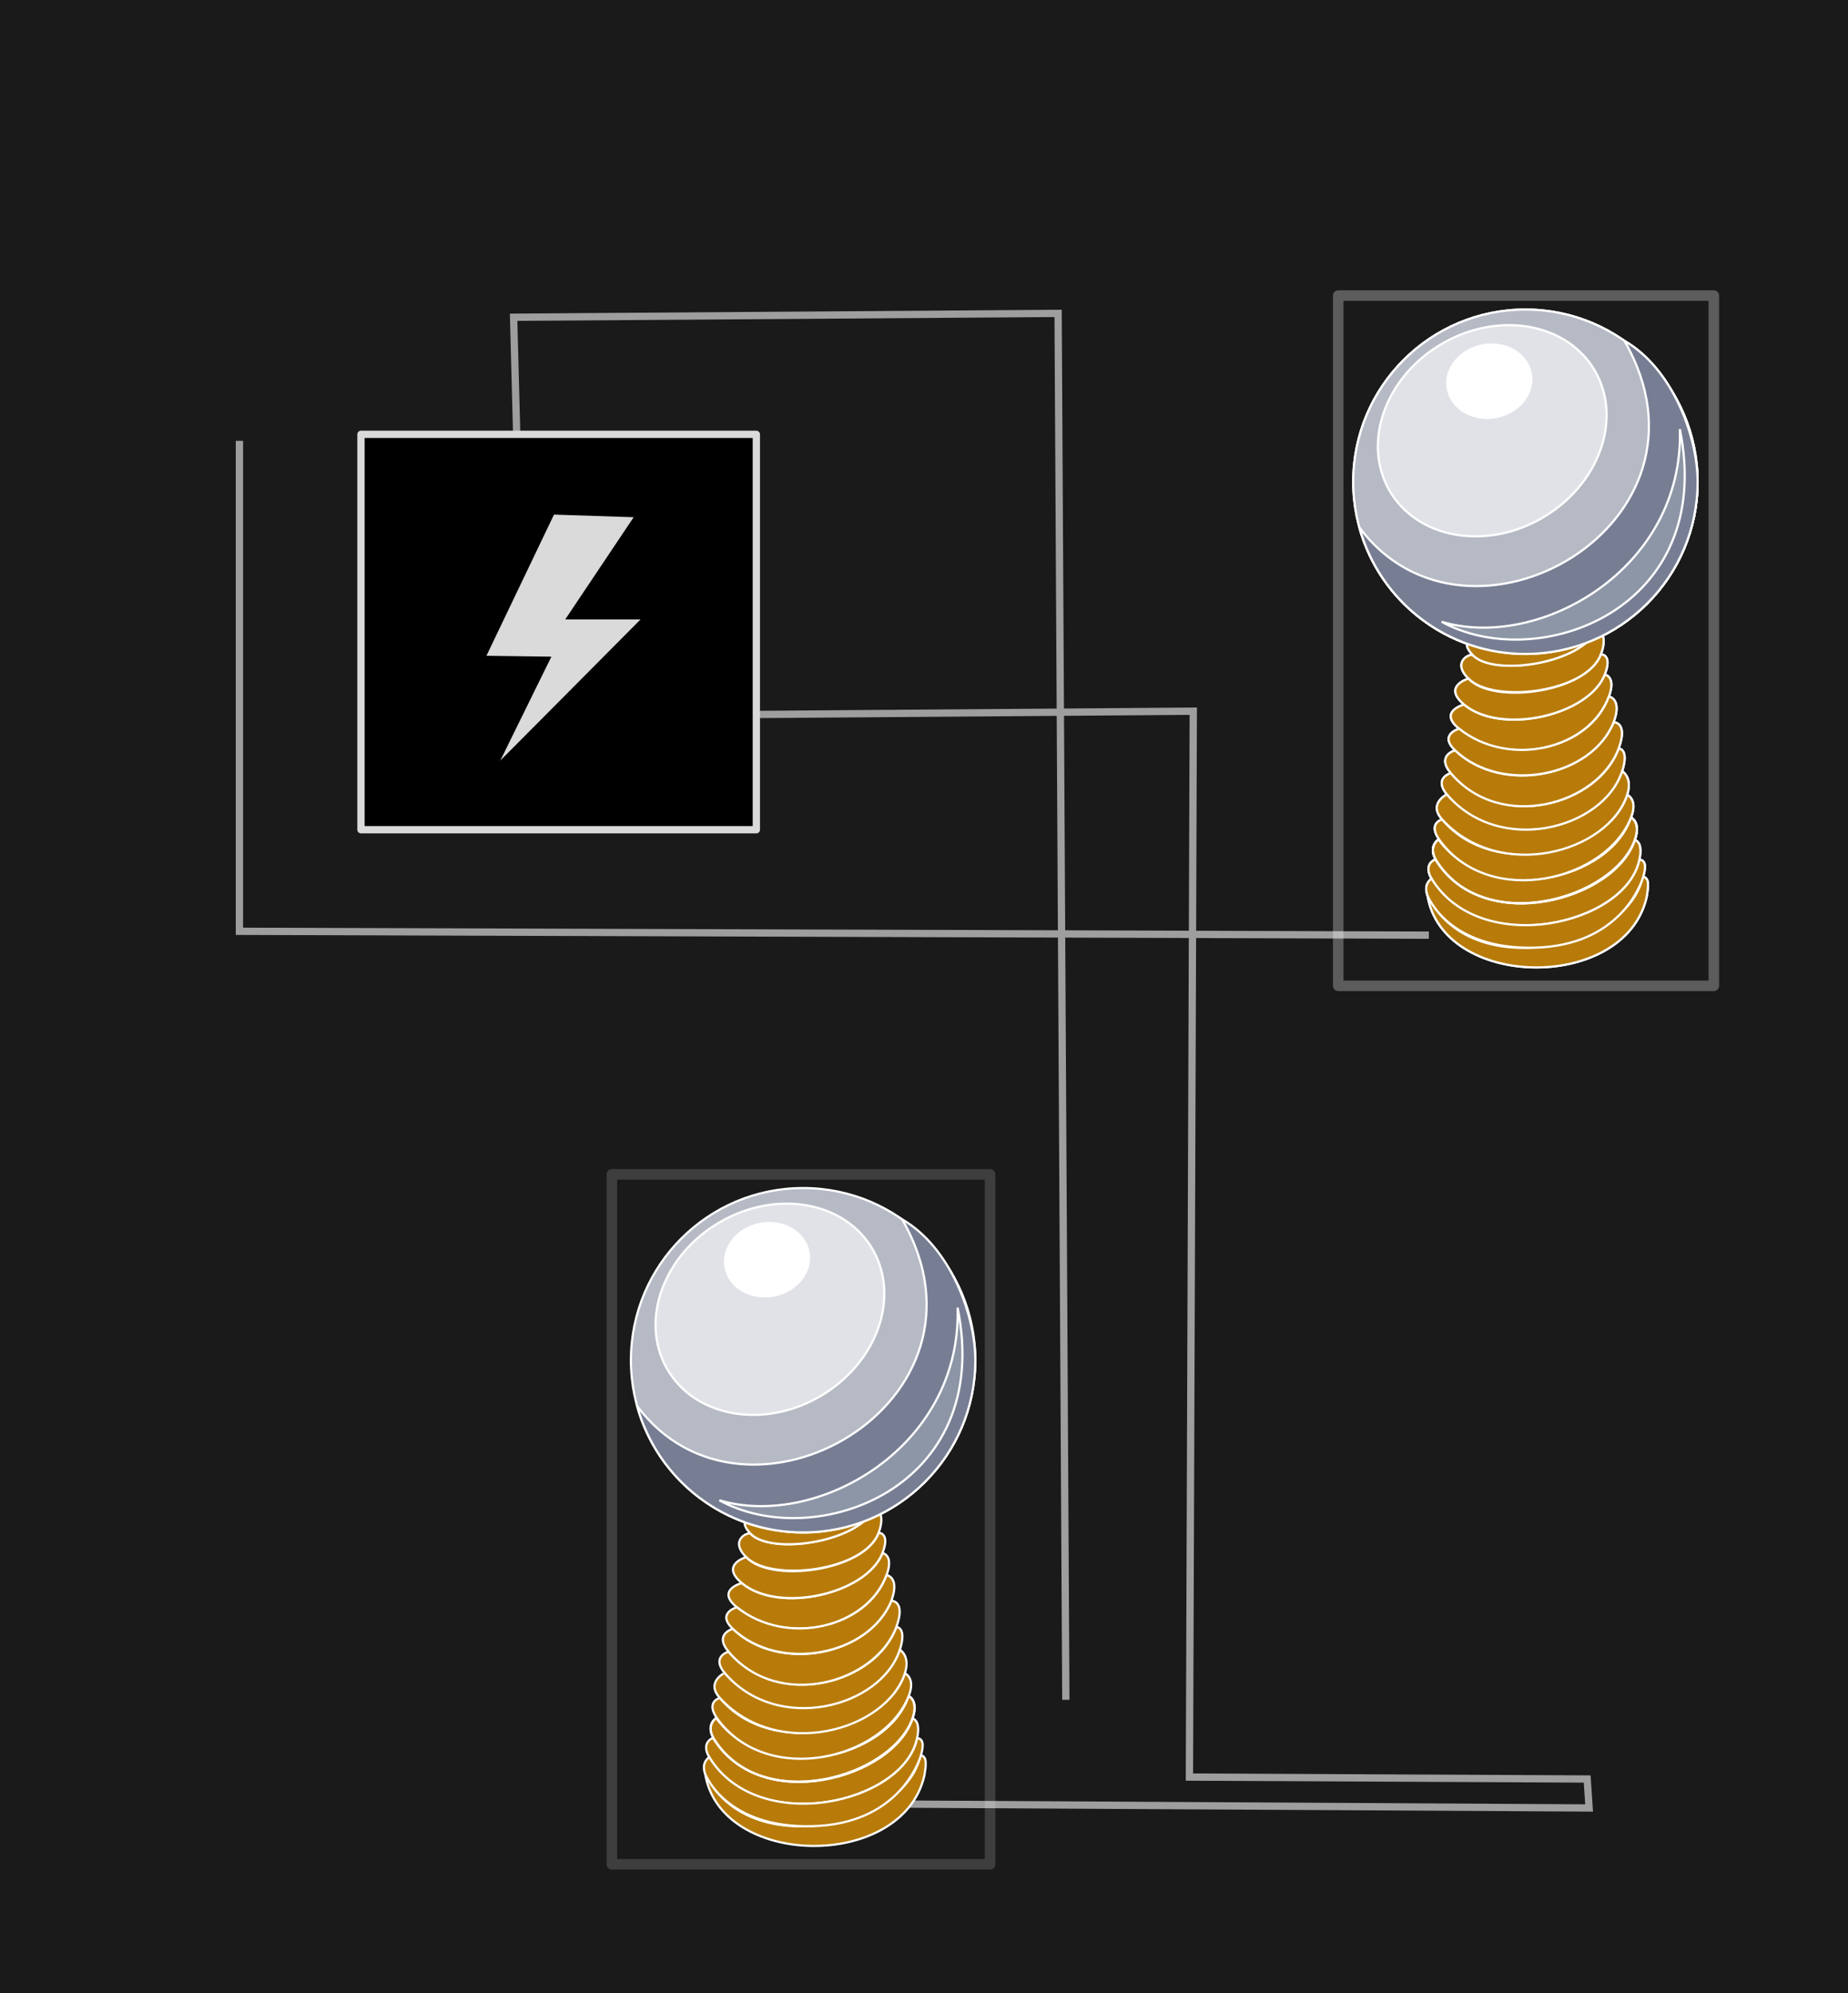 <?xml version="1.0" encoding="UTF-8" standalone="no"?>
<svg
   xmlns:dc="http://purl.org/dc/elements/1.1/"
   xmlns:cc="http://creativecommons.org/ns#"
   xmlns:rdf="http://www.w3.org/1999/02/22-rdf-syntax-ns#"
   xmlns:svg="http://www.w3.org/2000/svg"
   xmlns="http://www.w3.org/2000/svg"
   xmlns:sodipodi="http://sodipodi.sourceforge.net/DTD/sodipodi-0.dtd"
   xmlns:inkscape="http://www.inkscape.org/namespaces/inkscape"
   width="253.385"
   height="273.296"
   viewBox="0 0 253.385 273.296"
   id="svg2"
   version="1.1"
   inkscape:version="0.91 r13725"
   sodipodi:docname="level_n5.svg">
  <sodipodi:namedview
     pagecolor="#ffffff"
     bordercolor="#666666"
     borderopacity="1"
     objecttolerance="10"
     gridtolerance="10"
     guidetolerance="10"
     inkscape:pageopacity="0"
     inkscape:pageshadow="2"
     inkscape:window-width="1301"
     inkscape:window-height="744"
     id="namedview4153"
     showgrid="true"
     inkscape:zoom="1.8885966"
     inkscape:cx="121.57067"
     inkscape:cy="148.63686"
     inkscape:window-x="65"
     inkscape:window-y="24"
     inkscape:window-maximized="1"
     inkscape:current-layer="powerlines"
     inkscape:object-paths="true"
     inkscape:snap-intersection-paths="true"
     inkscape:object-nodes="true"
     inkscape:snap-smooth-nodes="true"
     inkscape:snap-midpoints="true"
     showguides="true"
     inkscape:guide-bbox="true"
     inkscape:snap-nodes="false"
     inkscape:snap-bbox="true">
    <inkscape:grid
       type="xygrid"
       id="grid4316" />
  </sodipodi:namedview>
  <defs
     id="defs4">
    <pattern
       y="0"
       x="0"
       height="6"
       width="6"
       patternUnits="userSpaceOnUse"
       id="EMFhbasepattern" />
  </defs>
  <g
     inkscape:groupmode="layer"
     id="background"
     inkscape:label="background">
    <rect
       style="color:#000000;clip-rule:nonzero;display:inline;overflow:visible;visibility:visible;opacity:1;isolation:auto;mix-blend-mode:normal;color-interpolation:sRGB;color-interpolation-filters:linearRGB;solid-color:#000000;solid-opacity:1;fill:#1a1a1a;fill-opacity:1;fill-rule:nonzero;stroke:none;stroke-width:1.459px;stroke-linecap:butt;stroke-linejoin:miter;stroke-miterlimit:4;stroke-dasharray:none;stroke-dashoffset:0;stroke-opacity:1;color-rendering:auto;image-rendering:auto;shape-rendering:auto;text-rendering:auto;enable-background:accumulate"
       id="rect4145"
       width="253.764"
       height="273.719"
       x="-0.009"
       y="-0.078" />
  </g>
  <g
     inkscape:groupmode="layer"
     inkscape:label="powerlines"
     id="powerlines"
     powerlines=""
     transform="translate(0,2)"
     style="display:inline">
    <path
       style="fill:none;fill-rule:evenodd;stroke:#9e9e9e;stroke-width:1px;stroke-linecap:butt;stroke-linejoin:miter;stroke-opacity:1"
       d="m 93.191,96.034 70.423,-0.529 -0.529,146.14 54.538,0.265 0.265,3.971 -93.985,-0.529"
       id="path4276"
       inkscape:connector-curvature="0"
       sodipodi:nodetypes="cccccc" />
    <path
       style="fill:none;fill-rule:evenodd;stroke:#9e9e9e;stroke-width:1px;stroke-linecap:butt;stroke-linejoin:miter;stroke-opacity:1"
       d="m 195.913,126.215 -163.084,-0.529 0,-67.246"
       id="path4278"
       inkscape:connector-curvature="0" />
    <path
       style="fill:none;fill-rule:evenodd;stroke:#9e9e9e;stroke-width:1px;stroke-linecap:butt;stroke-linejoin:miter;stroke-opacity:1"
       d="M 70.952,61.617 70.423,41.496 145.081,40.967 146.14,231.055"
       id="path4280"
       inkscape:connector-curvature="0" />
  </g>
  <g
     inkscape:groupmode="layer"
     inkscape:label="generators"
     transform="translate(114.587,48.403)"
     id="generators">
    <rect
       y="11.149"
       x="-65.092"
       height="54.208"
       width="54.208"
       id="rect4209"
       style="opacity:1;fill:#000000;fill-opacity:1;stroke:#dadada;stroke-width:1;stroke-linejoin:round;stroke-miterlimit:4;stroke-dasharray:none;stroke-dashoffset:0;stroke-opacity:1" />
  </g>
  <g
     inkscape:groupmode="layer"
     inkscape:label="switches"
     transform="translate(-85.732,24.276)"
     id="switches" />
  <g
     inkscape:groupmode="layer"
     id="decorations"
     inkscape:label="decorations"
     style="display:inline">
    <path
       style="fill:#dadada;fill-opacity:1;fill-rule:evenodd;stroke:none;stroke-width:1;stroke-linecap:butt;stroke-linejoin:miter;stroke-miterlimit:4;stroke-dasharray:none;stroke-opacity:1"
       d="m 75.958,70.557 10.925,0.356 -9.381,14.012 10.331,0 -19.237,19.356 7.006,-14.25 -8.906,-0.119 z"
       id="path4159"
       inkscape:connector-curvature="0" />
    <g
       transform="matrix(0.454,0,0,0.454,-12.974,100.349)"
       id="g4243"
       style="stroke:#ffffff;stroke-width:0.661;stroke-miterlimit:4;stroke-dasharray:none;stroke-opacity:1">
      <path
         inkscape:connector-curvature="0"
         id="path4245"
         d="m 241.495,314.36 c 12.636,27.178 60.536,16.32 65.002,-5.122 0,0 0.677,-0.508 1.376,0.699 0.72,1.228 -0.169,5.419 -0.169,5.419 -6.773,28.723 -61.891,27.792 -66.209,-0.995 z"
         style="fill:#b87b0a;fill-opacity:1;fill-rule:evenodd;stroke:#ffffff;stroke-width:0.661;stroke-linecap:butt;stroke-linejoin:miter;stroke-miterlimit:4;stroke-dasharray:none;stroke-opacity:1" />
      <path
         inkscape:connector-curvature="0"
         id="path4247"
         d="m 305.566,303.904 c 0.614,-3.027 0.402,-5.271 -1.397,-6.011 -5.609,18.055 -45.762,29.464 -60.24,5.884 -2.159,0.953 -2.815,3.048 -1.164,5.842 14.351,24.172 58.801,13.928 62.801,-5.715 z"
         style="fill:#b87b0a;fill-opacity:1;fill-rule:evenodd;stroke:#ffffff;stroke-width:0.661;stroke-linecap:butt;stroke-linejoin:miter;stroke-miterlimit:4;stroke-dasharray:none;stroke-opacity:1" />
      <path
         inkscape:connector-curvature="0"
         id="path4249"
         d="m 243.993,303.819 c 14.414,23.537 53.996,11.938 60.219,-5.99 1.863,-5.397 -1.249,-6.71 -1.249,-6.71 -6.117,18.88 -42.608,27.622 -58.06,6.646 0,0 -3.133,1.968 -0.931,5.948 z"
         style="fill:#b87b0a;fill-opacity:1;fill-rule:evenodd;stroke:#ffffff;stroke-width:0.661;stroke-miterlimit:4;stroke-dasharray:none;stroke-opacity:1" />
      <path
         inkscape:connector-curvature="0"
         id="path4251"
         d="m 243.993,303.819 c 14.414,23.537 53.996,11.938 60.219,-5.99 1.863,-5.397 -1.249,-6.71 -1.249,-6.71 -6.117,18.88 -42.608,27.622 -58.06,6.646 0,0 -3.133,1.968 -0.931,5.948"
         style="fill:none;stroke:#ffffff;stroke-width:0.661;stroke-linecap:butt;stroke-linejoin:miter;stroke-miterlimit:4;stroke-dasharray:none;stroke-opacity:1" />
      <path
         inkscape:connector-curvature="0"
         id="path4253"
         d="m 253.92,249.21 c 7.684,7.662 35.771,4.212 40.026,-7.345 2.392,-6.519 -1.291,-7.705 -1.291,-7.705 -4.043,10.372 -30.903,14.605 -37.401,7.98 -0.72,-0.635 -6.54,1.863 -1.333,7.07 z"
         style="fill:#b87b0a;fill-opacity:1;fill-rule:evenodd;stroke:#ffffff;stroke-width:0.661;stroke-linecap:butt;stroke-linejoin:miter;stroke-miterlimit:4;stroke-dasharray:none;stroke-opacity:1" />
      <path
         inkscape:connector-curvature="0"
         id="path4255"
         d="m 245.983,291.733 c 15.727,18.796 50.419,10.012 55.88,-7.451 0,0 3.281,1.376 1.206,6.752 -7.408,19.177 -42.693,27.876 -57.869,6.943 -3.704,-5.122 0.783,-6.244 0.783,-6.244 z"
         style="fill:#b87b0a;fill-opacity:1;fill-rule:evenodd;stroke:#ffffff;stroke-width:0.661;stroke-linecap:butt;stroke-linejoin:miter;stroke-miterlimit:4;stroke-dasharray:none;stroke-opacity:1" />
      <path
         inkscape:connector-curvature="0"
         id="path4257"
         d="m 247.358,284.134 c 15.473,18.965 47.519,10.562 53.001,-6.964 2.18,-6.921 -1.079,-6.858 -1.079,-6.858 -6.138,17.018 -35.369,25.167 -50.673,7.45 0,0 -5.27,1.418 -1.249,6.371 z"
         style="fill:#b87b0a;fill-opacity:1;fill-rule:evenodd;stroke:#ffffff;stroke-width:0.661;stroke-linecap:butt;stroke-linejoin:miter;stroke-miterlimit:4;stroke-dasharray:none;stroke-opacity:1" />
      <path
         inkscape:connector-curvature="0"
         id="path4259"
         d="m 251.105,264.344 c 14.986,12.171 39.37,6.138 45.233,-9.716 2.265,-6.16 -1.249,-6.646 -1.249,-6.646 -4.847,12.319 -31.305,18.479 -42.481,9.059 0,0 -7.937,2.074 -1.503,7.303 z"
         style="fill:#b87b0a;fill-opacity:1;fill-rule:evenodd;stroke:#ffffff;stroke-width:0.661;stroke-linecap:butt;stroke-linejoin:miter;stroke-miterlimit:4;stroke-dasharray:none;stroke-opacity:1" />
      <path
         inkscape:connector-curvature="0"
         id="path4261"
         d="m 292.655,234.16 c -4.043,10.372 -30.924,14.626 -37.401,7.98 -4.657,-4.763 1.164,-6.308 1.164,-6.308 6.731,9.313 30.903,5.016 36.237,-1.672 z"
         style="fill:#b87b0a;fill-opacity:1;fill-rule:evenodd;stroke:#ffffff;stroke-width:0.661;stroke-linecap:butt;stroke-linejoin:miter;stroke-miterlimit:4;stroke-dasharray:none;stroke-opacity:1" />
      <path
         inkscape:connector-curvature="0"
         id="path4263"
         d="m 242.765,309.598 c 14.647,24.024 58.758,14.034 62.801,-5.715 2.582,0.169 1.503,3.873 1.143,5.165 -0.677,2.37 -7.154,20.849 -32.935,21.42 -26.099,0.572 -32.131,-15.621 -32.279,-15.896 -0.783,-2.328 -0.127,-3.873 1.27,-4.974 z"
         style="fill:#b87b0a;fill-opacity:1;fill-rule:evenodd;stroke:#ffffff;stroke-width:0.661;stroke-linecap:butt;stroke-linejoin:miter;stroke-miterlimit:4;stroke-dasharray:none;stroke-opacity:1" />
      <path
         inkscape:connector-curvature="0"
         id="path4265"
         d="m 301.862,284.283 c 1.736,-5.228 -1.503,-7.112 -1.503,-7.112 -5.736,17.441 -36.914,25.739 -52.98,6.985 0.021,0.042 -5.736,2.836 -1.397,7.578 17.42,19.071 50.101,10.033 55.88,-7.451 z"
         style="fill:#b87b0a;fill-opacity:1;fill-rule:evenodd;stroke:#ffffff;stroke-width:0.661;stroke-linecap:butt;stroke-linejoin:miter;stroke-miterlimit:4;stroke-dasharray:none;stroke-opacity:1" />
      <path
         inkscape:connector-curvature="0"
         id="path4267"
         d="m 248.607,277.763 c 15.092,17.907 44.365,9.504 50.673,-7.45 2.963,-8.001 -1.503,-7.938 -1.503,-7.938 -6.689,16.552 -33.866,21.971 -47.879,8.488 0,0 -5.8,1.566 -1.291,6.9 z"
         style="fill:#b87b0a;fill-opacity:1;fill-rule:evenodd;stroke:#ffffff;stroke-width:0.661;stroke-linecap:butt;stroke-linejoin:miter;stroke-miterlimit:4;stroke-dasharray:none;stroke-opacity:1" />
      <path
         inkscape:connector-curvature="0"
         id="path4269"
         d="m 251.105,264.344 c 15.113,12.001 39.476,6.181 45.233,-9.716 0,0 4.106,0.593 1.439,7.747 -6.689,16.552 -33.761,21.865 -47.879,8.488 -5.038,-4.763 1.206,-6.519 1.206,-6.519 z"
         style="fill:#b87b0a;fill-opacity:1;fill-rule:evenodd;stroke:#ffffff;stroke-width:0.661;stroke-linecap:butt;stroke-linejoin:miter;stroke-miterlimit:4;stroke-dasharray:none;stroke-opacity:1" />
      <path
         inkscape:connector-curvature="0"
         id="path4271"
         d="m 252.608,257.041 c 11.261,9.335 37.613,3.26 42.481,-9.059 2.434,-6.16 -1.143,-6.117 -1.143,-6.117 -4.233,11.557 -32.681,15.346 -40.026,7.345 0,0 -7.98,2.286 -1.312,7.832 z"
         style="fill:#b87b0a;fill-opacity:1;fill-rule:evenodd;stroke:#ffffff;stroke-width:0.661;stroke-linecap:butt;stroke-linejoin:miter;stroke-miterlimit:4;stroke-dasharray:none;stroke-opacity:1" />
      <path
         inkscape:connector-curvature="0"
         id="path4273"
         d="m 323.134,189.753 c 0,28.723 -23.283,52.006 -52.006,52.006 -28.723,0 -52.006,-23.283 -52.006,-52.006 0,-28.723 23.283,-52.006 52.006,-52.006 28.723,0 52.006,23.283 52.006,52.006 z"
         style="fill:#b6bac5;fill-opacity:1;fill-rule:nonzero;stroke:#ffffff;stroke-width:0.661;stroke-linecap:butt;stroke-linejoin:miter;stroke-miterlimit:4;stroke-dasharray:none;stroke-opacity:1" />
      <path
         inkscape:connector-curvature="0"
         id="path4275"
         d="m 275.997,200.802 c -17.209,9.842 -37.825,5.99 -46.058,-8.615 -8.213,-14.605 -0.931,-34.438 16.277,-44.28 17.208,-9.842 37.824,-5.99 46.058,8.615 8.213,14.605 0.931,34.438 -16.277,44.28 z"
         style="fill:#e0e2e7;fill-opacity:1;fill-rule:nonzero;stroke:#ffffff;stroke-width:0.661;stroke-linecap:butt;stroke-linejoin:miter;stroke-miterlimit:4;stroke-dasharray:none;stroke-opacity:1" />
      <path
         inkscape:connector-curvature="0"
         id="path4277"
         d="m 262.239,170.216 c -6.9,1.291 -13.42,-2.498 -14.541,-8.488 -1.122,-5.969 3.598,-11.874 10.52,-13.166 6.9,-1.291 13.42,2.519 14.541,8.488 1.122,5.99 -3.598,11.874 -10.52,13.166 z"
         style="fill:#ffffff;fill-opacity:1;fill-rule:nonzero;stroke:#ffffff;stroke-width:0.661;stroke-linecap:butt;stroke-linejoin:miter;stroke-miterlimit:4;stroke-dasharray:none;stroke-opacity:1" />
      <path
         inkscape:connector-curvature="0"
         id="path4279"
         d="m 301.037,147.208 c 31.834,55.372 -47.434,100.245 -80.052,56.345 6.202,22.564 26.733,38.206 50.144,38.206 28.723,0 52.006,-23.283 52.006,-52.006 0,-13.504 -7.472,-34.099 -22.098,-42.545 z"
         style="fill:#777e94;fill-opacity:1;fill-rule:evenodd;stroke:#ffffff;stroke-width:0.661;stroke-linecap:butt;stroke-linejoin:miter;stroke-miterlimit:4;stroke-dasharray:none;stroke-opacity:1" />
      <path
         inkscape:connector-curvature="0"
         id="path4281"
         d="m 317.779,173.878 c 1.27,42.206 -42.439,66.971 -71.945,58.166 28.935,15.938 83.015,-3.556 71.945,-58.166 z"
         style="fill:#8d96a6;fill-opacity:1;fill-rule:evenodd;stroke:#ffffff;stroke-width:0.661;stroke-linecap:butt;stroke-linejoin:miter;stroke-miterlimit:4;stroke-dasharray:none;stroke-opacity:1" />
    </g>
    <g
       id="g4233"
       transform="matrix(0.454,0,0,0.454,86.062,-20.099)"
       style="stroke:#ffffff;stroke-width:0.661;stroke-miterlimit:4;stroke-dasharray:none;stroke-opacity:1">
      <path
         style="fill:#b87b0a;fill-opacity:1;fill-rule:evenodd;stroke:#ffffff;stroke-width:0.661;stroke-linecap:butt;stroke-linejoin:miter;stroke-miterlimit:4;stroke-dasharray:none;stroke-opacity:1"
         d="m 241.495,314.36 c 12.636,27.178 60.536,16.32 65.002,-5.122 0,0 0.677,-0.508 1.376,0.699 0.72,1.228 -0.169,5.419 -0.169,5.419 -6.773,28.723 -61.891,27.792 -66.209,-0.995 z"
         id="path4235"
         inkscape:connector-curvature="0" />
      <path
         style="fill:#b87b0a;fill-opacity:1;fill-rule:evenodd;stroke:#ffffff;stroke-width:0.661;stroke-linecap:butt;stroke-linejoin:miter;stroke-miterlimit:4;stroke-dasharray:none;stroke-opacity:1"
         d="m 305.566,303.904 c 0.614,-3.027 0.402,-5.271 -1.397,-6.011 -5.609,18.055 -45.762,29.464 -60.24,5.884 -2.159,0.953 -2.815,3.048 -1.164,5.842 14.351,24.172 58.801,13.928 62.801,-5.715 z"
         id="path4237"
         inkscape:connector-curvature="0" />
      <path
         style="fill:#b87b0a;fill-opacity:1;fill-rule:evenodd;stroke:#ffffff;stroke-width:0.661;stroke-miterlimit:4;stroke-dasharray:none;stroke-opacity:1"
         d="m 243.993,303.819 c 14.414,23.537 53.996,11.938 60.219,-5.99 1.863,-5.397 -1.249,-6.71 -1.249,-6.71 -6.117,18.88 -42.608,27.622 -58.06,6.646 0,0 -3.133,1.968 -0.931,5.948 z"
         id="path4239"
         inkscape:connector-curvature="0" />
      <path
         style="fill:none;stroke:#ffffff;stroke-width:0.661;stroke-linecap:butt;stroke-linejoin:miter;stroke-miterlimit:4;stroke-dasharray:none;stroke-opacity:1"
         d="m 243.993,303.819 c 14.414,23.537 53.996,11.938 60.219,-5.99 1.863,-5.397 -1.249,-6.71 -1.249,-6.71 -6.117,18.88 -42.608,27.622 -58.06,6.646 0,0 -3.133,1.968 -0.931,5.948"
         id="path4241"
         inkscape:connector-curvature="0" />
      <path
         style="fill:#b87b0a;fill-opacity:1;fill-rule:evenodd;stroke:#ffffff;stroke-width:0.661;stroke-linecap:butt;stroke-linejoin:miter;stroke-miterlimit:4;stroke-dasharray:none;stroke-opacity:1"
         d="m 253.92,249.21 c 7.684,7.662 35.771,4.212 40.026,-7.345 2.392,-6.519 -1.291,-7.705 -1.291,-7.705 -4.043,10.372 -30.903,14.605 -37.401,7.98 -0.72,-0.635 -6.54,1.863 -1.333,7.07 z"
         id="path4243"
         inkscape:connector-curvature="0" />
      <path
         style="fill:#b87b0a;fill-opacity:1;fill-rule:evenodd;stroke:#ffffff;stroke-width:0.661;stroke-linecap:butt;stroke-linejoin:miter;stroke-miterlimit:4;stroke-dasharray:none;stroke-opacity:1"
         d="m 245.983,291.733 c 15.727,18.796 50.419,10.012 55.88,-7.451 0,0 3.281,1.376 1.206,6.752 -7.408,19.177 -42.693,27.876 -57.869,6.943 -3.704,-5.122 0.783,-6.244 0.783,-6.244 z"
         id="path4246"
         inkscape:connector-curvature="0" />
      <path
         style="fill:#b87b0a;fill-opacity:1;fill-rule:evenodd;stroke:#ffffff;stroke-width:0.661;stroke-linecap:butt;stroke-linejoin:miter;stroke-miterlimit:4;stroke-dasharray:none;stroke-opacity:1"
         d="m 247.358,284.134 c 15.473,18.965 47.519,10.562 53.001,-6.964 2.18,-6.921 -1.079,-6.858 -1.079,-6.858 -6.138,17.018 -35.369,25.167 -50.673,7.45 0,0 -5.27,1.418 -1.249,6.371 z"
         id="path4248"
         inkscape:connector-curvature="0" />
      <path
         style="fill:#b87b0a;fill-opacity:1;fill-rule:evenodd;stroke:#ffffff;stroke-width:0.661;stroke-linecap:butt;stroke-linejoin:miter;stroke-miterlimit:4;stroke-dasharray:none;stroke-opacity:1"
         d="m 251.105,264.344 c 14.986,12.171 39.37,6.138 45.233,-9.716 2.265,-6.16 -1.249,-6.646 -1.249,-6.646 -4.847,12.319 -31.305,18.479 -42.481,9.059 0,0 -7.937,2.074 -1.503,7.303 z"
         id="path4250"
         inkscape:connector-curvature="0" />
      <path
         style="fill:#b87b0a;fill-opacity:1;fill-rule:evenodd;stroke:#ffffff;stroke-width:0.661;stroke-linecap:butt;stroke-linejoin:miter;stroke-miterlimit:4;stroke-dasharray:none;stroke-opacity:1"
         d="m 292.655,234.16 c -4.043,10.372 -30.924,14.626 -37.401,7.98 -4.657,-4.763 1.164,-6.308 1.164,-6.308 6.731,9.313 30.903,5.016 36.237,-1.672 z"
         id="path4252"
         inkscape:connector-curvature="0" />
      <path
         style="fill:#b87b0a;fill-opacity:1;fill-rule:evenodd;stroke:#ffffff;stroke-width:0.661;stroke-linecap:butt;stroke-linejoin:miter;stroke-miterlimit:4;stroke-dasharray:none;stroke-opacity:1"
         d="m 242.765,309.598 c 14.647,24.024 58.758,14.034 62.801,-5.715 2.582,0.169 1.503,3.873 1.143,5.165 -0.677,2.37 -7.154,20.849 -32.935,21.42 -26.099,0.572 -32.131,-15.621 -32.279,-15.896 -0.783,-2.328 -0.127,-3.873 1.27,-4.974 z"
         id="path4254"
         inkscape:connector-curvature="0" />
      <path
         style="fill:#b87b0a;fill-opacity:1;fill-rule:evenodd;stroke:#ffffff;stroke-width:0.661;stroke-linecap:butt;stroke-linejoin:miter;stroke-miterlimit:4;stroke-dasharray:none;stroke-opacity:1"
         d="m 301.862,284.283 c 1.736,-5.228 -1.503,-7.112 -1.503,-7.112 -5.736,17.441 -36.914,25.739 -52.98,6.985 0.021,0.042 -5.736,2.836 -1.397,7.578 17.42,19.071 50.101,10.033 55.88,-7.451 z"
         id="path4256"
         inkscape:connector-curvature="0" />
      <path
         style="fill:#b87b0a;fill-opacity:1;fill-rule:evenodd;stroke:#ffffff;stroke-width:0.661;stroke-linecap:butt;stroke-linejoin:miter;stroke-miterlimit:4;stroke-dasharray:none;stroke-opacity:1"
         d="m 248.607,277.763 c 15.092,17.907 44.365,9.504 50.673,-7.45 2.963,-8.001 -1.503,-7.938 -1.503,-7.938 -6.689,16.552 -33.866,21.971 -47.879,8.488 0,0 -5.8,1.566 -1.291,6.9 z"
         id="path4258"
         inkscape:connector-curvature="0" />
      <path
         style="fill:#b87b0a;fill-opacity:1;fill-rule:evenodd;stroke:#ffffff;stroke-width:0.661;stroke-linecap:butt;stroke-linejoin:miter;stroke-miterlimit:4;stroke-dasharray:none;stroke-opacity:1"
         d="m 251.105,264.344 c 15.113,12.001 39.476,6.181 45.233,-9.716 0,0 4.106,0.593 1.439,7.747 -6.689,16.552 -33.761,21.865 -47.879,8.488 -5.038,-4.763 1.206,-6.519 1.206,-6.519 z"
         id="path4260"
         inkscape:connector-curvature="0" />
      <path
         style="fill:#b87b0a;fill-opacity:1;fill-rule:evenodd;stroke:#ffffff;stroke-width:0.661;stroke-linecap:butt;stroke-linejoin:miter;stroke-miterlimit:4;stroke-dasharray:none;stroke-opacity:1"
         d="m 252.608,257.041 c 11.261,9.335 37.613,3.26 42.481,-9.059 2.434,-6.16 -1.143,-6.117 -1.143,-6.117 -4.233,11.557 -32.681,15.346 -40.026,7.345 0,0 -7.98,2.286 -1.312,7.832 z"
         id="path4262"
         inkscape:connector-curvature="0" />
      <path
         style="fill:#b6bac5;fill-opacity:1;fill-rule:nonzero;stroke:#ffffff;stroke-width:0.661;stroke-linecap:butt;stroke-linejoin:miter;stroke-miterlimit:4;stroke-dasharray:none;stroke-opacity:1"
         d="m 323.134,189.753 c 0,28.723 -23.283,52.006 -52.006,52.006 -28.723,0 -52.006,-23.283 -52.006,-52.006 0,-28.723 23.283,-52.006 52.006,-52.006 28.723,0 52.006,23.283 52.006,52.006 z"
         id="path4264"
         inkscape:connector-curvature="0" />
      <path
         style="fill:#e0e2e7;fill-opacity:1;fill-rule:nonzero;stroke:#ffffff;stroke-width:0.661;stroke-linecap:butt;stroke-linejoin:miter;stroke-miterlimit:4;stroke-dasharray:none;stroke-opacity:1"
         d="m 275.997,200.802 c -17.209,9.842 -37.825,5.99 -46.058,-8.615 -8.213,-14.605 -0.931,-34.438 16.277,-44.28 17.208,-9.842 37.824,-5.99 46.058,8.615 8.213,14.605 0.931,34.438 -16.277,44.28 z"
         id="path4266"
         inkscape:connector-curvature="0" />
      <path
         style="fill:#ffffff;fill-opacity:1;fill-rule:nonzero;stroke:#ffffff;stroke-width:0.661;stroke-linecap:butt;stroke-linejoin:miter;stroke-miterlimit:4;stroke-dasharray:none;stroke-opacity:1"
         d="m 262.239,170.216 c -6.9,1.291 -13.42,-2.498 -14.541,-8.488 -1.122,-5.969 3.598,-11.874 10.52,-13.166 6.9,-1.291 13.42,2.519 14.541,8.488 1.122,5.99 -3.598,11.874 -10.52,13.166 z"
         id="path4268"
         inkscape:connector-curvature="0" />
      <path
         style="fill:#777e94;fill-opacity:1;fill-rule:evenodd;stroke:#ffffff;stroke-width:0.661;stroke-linecap:butt;stroke-linejoin:miter;stroke-miterlimit:4;stroke-dasharray:none;stroke-opacity:1"
         d="m 301.037,147.208 c 31.834,55.372 -47.434,100.245 -80.052,56.345 6.202,22.564 26.733,38.206 50.144,38.206 28.723,0 52.006,-23.283 52.006,-52.006 0,-13.504 -7.472,-34.099 -22.098,-42.545 z"
         id="path4270"
         inkscape:connector-curvature="0" />
      <path
         style="fill:#8d96a6;fill-opacity:1;fill-rule:evenodd;stroke:#ffffff;stroke-width:0.661;stroke-linecap:butt;stroke-linejoin:miter;stroke-miterlimit:4;stroke-dasharray:none;stroke-opacity:1"
         d="m 317.779,173.878 c 1.27,42.206 -42.439,66.971 -71.945,58.166 28.935,15.938 83.015,-3.556 71.945,-58.166 z"
         id="path4272"
         inkscape:connector-curvature="0" />
    </g>
    <g
       style="stroke:#ffffff;stroke-width:0.661;stroke-miterlimit:4;stroke-dasharray:none;stroke-opacity:1"
       transform="matrix(0.454,0,0,0.454,86.062,-20.099)"
       id="g4280">
      <path
         inkscape:connector-curvature="0"
         id="path4282"
         d="m 241.495,314.36 c 12.636,27.178 60.536,16.32 65.002,-5.122 0,0 0.677,-0.508 1.376,0.699 0.72,1.228 -0.169,5.419 -0.169,5.419 -6.773,28.723 -61.891,27.792 -66.209,-0.995 z"
         style="fill:#b87b0a;fill-opacity:1;fill-rule:evenodd;stroke:#ffffff;stroke-width:0.661;stroke-linecap:butt;stroke-linejoin:miter;stroke-miterlimit:4;stroke-dasharray:none;stroke-opacity:1" />
      <path
         inkscape:connector-curvature="0"
         id="path4284"
         d="m 305.566,303.904 c 0.614,-3.027 0.402,-5.271 -1.397,-6.011 -5.609,18.055 -45.762,29.464 -60.24,5.884 -2.159,0.953 -2.815,3.048 -1.164,5.842 14.351,24.172 58.801,13.928 62.801,-5.715 z"
         style="fill:#b87b0a;fill-opacity:1;fill-rule:evenodd;stroke:#ffffff;stroke-width:0.661;stroke-linecap:butt;stroke-linejoin:miter;stroke-miterlimit:4;stroke-dasharray:none;stroke-opacity:1" />
      <path
         inkscape:connector-curvature="0"
         id="path4286"
         d="m 243.993,303.819 c 14.414,23.537 53.996,11.938 60.219,-5.99 1.863,-5.397 -1.249,-6.71 -1.249,-6.71 -6.117,18.88 -42.608,27.622 -58.06,6.646 0,0 -3.133,1.968 -0.931,5.948 z"
         style="fill:#b87b0a;fill-opacity:1;fill-rule:evenodd;stroke:#ffffff;stroke-width:0.661;stroke-miterlimit:4;stroke-dasharray:none;stroke-opacity:1" />
      <path
         inkscape:connector-curvature="0"
         id="path4288"
         d="m 243.993,303.819 c 14.414,23.537 53.996,11.938 60.219,-5.99 1.863,-5.397 -1.249,-6.71 -1.249,-6.71 -6.117,18.88 -42.608,27.622 -58.06,6.646 0,0 -3.133,1.968 -0.931,5.948"
         style="fill:none;stroke:#ffffff;stroke-width:0.661;stroke-linecap:butt;stroke-linejoin:miter;stroke-miterlimit:4;stroke-dasharray:none;stroke-opacity:1" />
      <path
         inkscape:connector-curvature="0"
         id="path4290"
         d="m 253.92,249.21 c 7.684,7.662 35.771,4.212 40.026,-7.345 2.392,-6.519 -1.291,-7.705 -1.291,-7.705 -4.043,10.372 -30.903,14.605 -37.401,7.98 -0.72,-0.635 -6.54,1.863 -1.333,7.07 z"
         style="fill:#b87b0a;fill-opacity:1;fill-rule:evenodd;stroke:#ffffff;stroke-width:0.661;stroke-linecap:butt;stroke-linejoin:miter;stroke-miterlimit:4;stroke-dasharray:none;stroke-opacity:1" />
      <path
         inkscape:connector-curvature="0"
         id="path4292"
         d="m 245.983,291.733 c 15.727,18.796 50.419,10.012 55.88,-7.451 0,0 3.281,1.376 1.206,6.752 -7.408,19.177 -42.693,27.876 -57.869,6.943 -3.704,-5.122 0.783,-6.244 0.783,-6.244 z"
         style="fill:#b87b0a;fill-opacity:1;fill-rule:evenodd;stroke:#ffffff;stroke-width:0.661;stroke-linecap:butt;stroke-linejoin:miter;stroke-miterlimit:4;stroke-dasharray:none;stroke-opacity:1" />
      <path
         inkscape:connector-curvature="0"
         id="path4294"
         d="m 247.358,284.134 c 15.473,18.965 47.519,10.562 53.001,-6.964 2.18,-6.921 -1.079,-6.858 -1.079,-6.858 -6.138,17.018 -35.369,25.167 -50.673,7.45 0,0 -5.27,1.418 -1.249,6.371 z"
         style="fill:#b87b0a;fill-opacity:1;fill-rule:evenodd;stroke:#ffffff;stroke-width:0.661;stroke-linecap:butt;stroke-linejoin:miter;stroke-miterlimit:4;stroke-dasharray:none;stroke-opacity:1" />
      <path
         inkscape:connector-curvature="0"
         id="path4296"
         d="m 251.105,264.344 c 14.986,12.171 39.37,6.138 45.233,-9.716 2.265,-6.16 -1.249,-6.646 -1.249,-6.646 -4.847,12.319 -31.305,18.479 -42.481,9.059 0,0 -7.937,2.074 -1.503,7.303 z"
         style="fill:#b87b0a;fill-opacity:1;fill-rule:evenodd;stroke:#ffffff;stroke-width:0.661;stroke-linecap:butt;stroke-linejoin:miter;stroke-miterlimit:4;stroke-dasharray:none;stroke-opacity:1" />
      <path
         inkscape:connector-curvature="0"
         id="path4298"
         d="m 292.655,234.16 c -4.043,10.372 -30.924,14.626 -37.401,7.98 -4.657,-4.763 1.164,-6.308 1.164,-6.308 6.731,9.313 30.903,5.016 36.237,-1.672 z"
         style="fill:#b87b0a;fill-opacity:1;fill-rule:evenodd;stroke:#ffffff;stroke-width:0.661;stroke-linecap:butt;stroke-linejoin:miter;stroke-miterlimit:4;stroke-dasharray:none;stroke-opacity:1" />
      <path
         inkscape:connector-curvature="0"
         id="path4300"
         d="m 242.765,309.598 c 14.647,24.024 58.758,14.034 62.801,-5.715 2.582,0.169 1.503,3.873 1.143,5.165 -0.677,2.37 -7.154,20.849 -32.935,21.42 -26.099,0.572 -32.131,-15.621 -32.279,-15.896 -0.783,-2.328 -0.127,-3.873 1.27,-4.974 z"
         style="fill:#b87b0a;fill-opacity:1;fill-rule:evenodd;stroke:#ffffff;stroke-width:0.661;stroke-linecap:butt;stroke-linejoin:miter;stroke-miterlimit:4;stroke-dasharray:none;stroke-opacity:1" />
      <path
         inkscape:connector-curvature="0"
         id="path4302"
         d="m 301.862,284.283 c 1.736,-5.228 -1.503,-7.112 -1.503,-7.112 -5.736,17.441 -36.914,25.739 -52.98,6.985 0.021,0.042 -5.736,2.836 -1.397,7.578 17.42,19.071 50.101,10.033 55.88,-7.451 z"
         style="fill:#b87b0a;fill-opacity:1;fill-rule:evenodd;stroke:#ffffff;stroke-width:0.661;stroke-linecap:butt;stroke-linejoin:miter;stroke-miterlimit:4;stroke-dasharray:none;stroke-opacity:1" />
      <path
         inkscape:connector-curvature="0"
         id="path4304"
         d="m 248.607,277.763 c 15.092,17.907 44.365,9.504 50.673,-7.45 2.963,-8.001 -1.503,-7.938 -1.503,-7.938 -6.689,16.552 -33.866,21.971 -47.879,8.488 0,0 -5.8,1.566 -1.291,6.9 z"
         style="fill:#b87b0a;fill-opacity:1;fill-rule:evenodd;stroke:#ffffff;stroke-width:0.661;stroke-linecap:butt;stroke-linejoin:miter;stroke-miterlimit:4;stroke-dasharray:none;stroke-opacity:1" />
      <path
         inkscape:connector-curvature="0"
         id="path4306"
         d="m 251.105,264.344 c 15.113,12.001 39.476,6.181 45.233,-9.716 0,0 4.106,0.593 1.439,7.747 -6.689,16.552 -33.761,21.865 -47.879,8.488 -5.038,-4.763 1.206,-6.519 1.206,-6.519 z"
         style="fill:#b87b0a;fill-opacity:1;fill-rule:evenodd;stroke:#ffffff;stroke-width:0.661;stroke-linecap:butt;stroke-linejoin:miter;stroke-miterlimit:4;stroke-dasharray:none;stroke-opacity:1" />
      <path
         inkscape:connector-curvature="0"
         id="path4308"
         d="m 252.608,257.041 c 11.261,9.335 37.613,3.26 42.481,-9.059 2.434,-6.16 -1.143,-6.117 -1.143,-6.117 -4.233,11.557 -32.681,15.346 -40.026,7.345 0,0 -7.98,2.286 -1.312,7.832 z"
         style="fill:#b87b0a;fill-opacity:1;fill-rule:evenodd;stroke:#ffffff;stroke-width:0.661;stroke-linecap:butt;stroke-linejoin:miter;stroke-miterlimit:4;stroke-dasharray:none;stroke-opacity:1" />
      <path
         inkscape:connector-curvature="0"
         id="path4310"
         d="m 323.134,189.753 c 0,28.723 -23.283,52.006 -52.006,52.006 -28.723,0 -52.006,-23.283 -52.006,-52.006 0,-28.723 23.283,-52.006 52.006,-52.006 28.723,0 52.006,23.283 52.006,52.006 z"
         style="fill:#b6bac5;fill-opacity:1;fill-rule:nonzero;stroke:#ffffff;stroke-width:0.661;stroke-linecap:butt;stroke-linejoin:miter;stroke-miterlimit:4;stroke-dasharray:none;stroke-opacity:1" />
      <path
         inkscape:connector-curvature="0"
         id="path4312"
         d="m 275.997,200.802 c -17.209,9.842 -37.825,5.99 -46.058,-8.615 -8.213,-14.605 -0.931,-34.438 16.277,-44.28 17.208,-9.842 37.824,-5.99 46.058,8.615 8.213,14.605 0.931,34.438 -16.277,44.28 z"
         style="fill:#e0e2e7;fill-opacity:1;fill-rule:nonzero;stroke:#ffffff;stroke-width:0.661;stroke-linecap:butt;stroke-linejoin:miter;stroke-miterlimit:4;stroke-dasharray:none;stroke-opacity:1" />
      <path
         inkscape:connector-curvature="0"
         id="path4314"
         d="m 262.239,170.216 c -6.9,1.291 -13.42,-2.498 -14.541,-8.488 -1.122,-5.969 3.598,-11.874 10.52,-13.166 6.9,-1.291 13.42,2.519 14.541,8.488 1.122,5.99 -3.598,11.874 -10.52,13.166 z"
         style="fill:#ffffff;fill-opacity:1;fill-rule:nonzero;stroke:#ffffff;stroke-width:0.661;stroke-linecap:butt;stroke-linejoin:miter;stroke-miterlimit:4;stroke-dasharray:none;stroke-opacity:1" />
      <path
         inkscape:connector-curvature="0"
         id="path4316"
         d="m 301.037,147.208 c 31.834,55.372 -47.434,100.245 -80.052,56.345 6.202,22.564 26.733,38.206 50.144,38.206 28.723,0 52.006,-23.283 52.006,-52.006 0,-13.504 -7.472,-34.099 -22.098,-42.545 z"
         style="fill:#777e94;fill-opacity:1;fill-rule:evenodd;stroke:#ffffff;stroke-width:0.661;stroke-linecap:butt;stroke-linejoin:miter;stroke-miterlimit:4;stroke-dasharray:none;stroke-opacity:1" />
      <path
         inkscape:connector-curvature="0"
         id="path4319"
         d="m 317.779,173.878 c 1.27,42.206 -42.439,66.971 -71.945,58.166 28.935,15.938 83.015,-3.556 71.945,-58.166 z"
         style="fill:#8d96a6;fill-opacity:1;fill-rule:evenodd;stroke:#ffffff;stroke-width:0.661;stroke-linecap:butt;stroke-linejoin:miter;stroke-miterlimit:4;stroke-dasharray:none;stroke-opacity:1" />
    </g>
  </g>
  <g
     inkscape:groupmode="layer"
     inkscape:label="sockets"
     transform="translate(-15.382,2.38)"
     id="sockets"
     style="opacity:1">
    <rect
       y="158.634"
       x="99.278"
       height="94.592"
       width="51.854"
       id="rect4171"
       style="opacity:1;fill:#000000;fill-opacity:0;stroke:#ffffff;stroke-width:1.442;stroke-linejoin:round;stroke-miterlimit:4;stroke-dasharray:none;stroke-dashoffset:0;stroke-opacity:0.16" />
    <rect
       style="opacity:1;fill:#000000;fill-opacity:0;stroke:#ffffff;stroke-width:1.438;stroke-linejoin:round;stroke-miterlimit:4;stroke-dasharray:none;stroke-dashoffset:0;stroke-opacity:0.16"
       id="rect4274"
       width="51.5"
       height="94.637"
       x="198.871"
       y="38.144" />
    <rect
       y="38.144"
       x="198.871"
       height="94.637"
       width="51.5"
       id="rect4321"
       style="opacity:1;fill:#000000;fill-opacity:0;stroke:#ffffff;stroke-width:1.438;stroke-linejoin:round;stroke-miterlimit:4;stroke-dasharray:none;stroke-dashoffset:0;stroke-opacity:0.16" />
  </g>
</svg>
